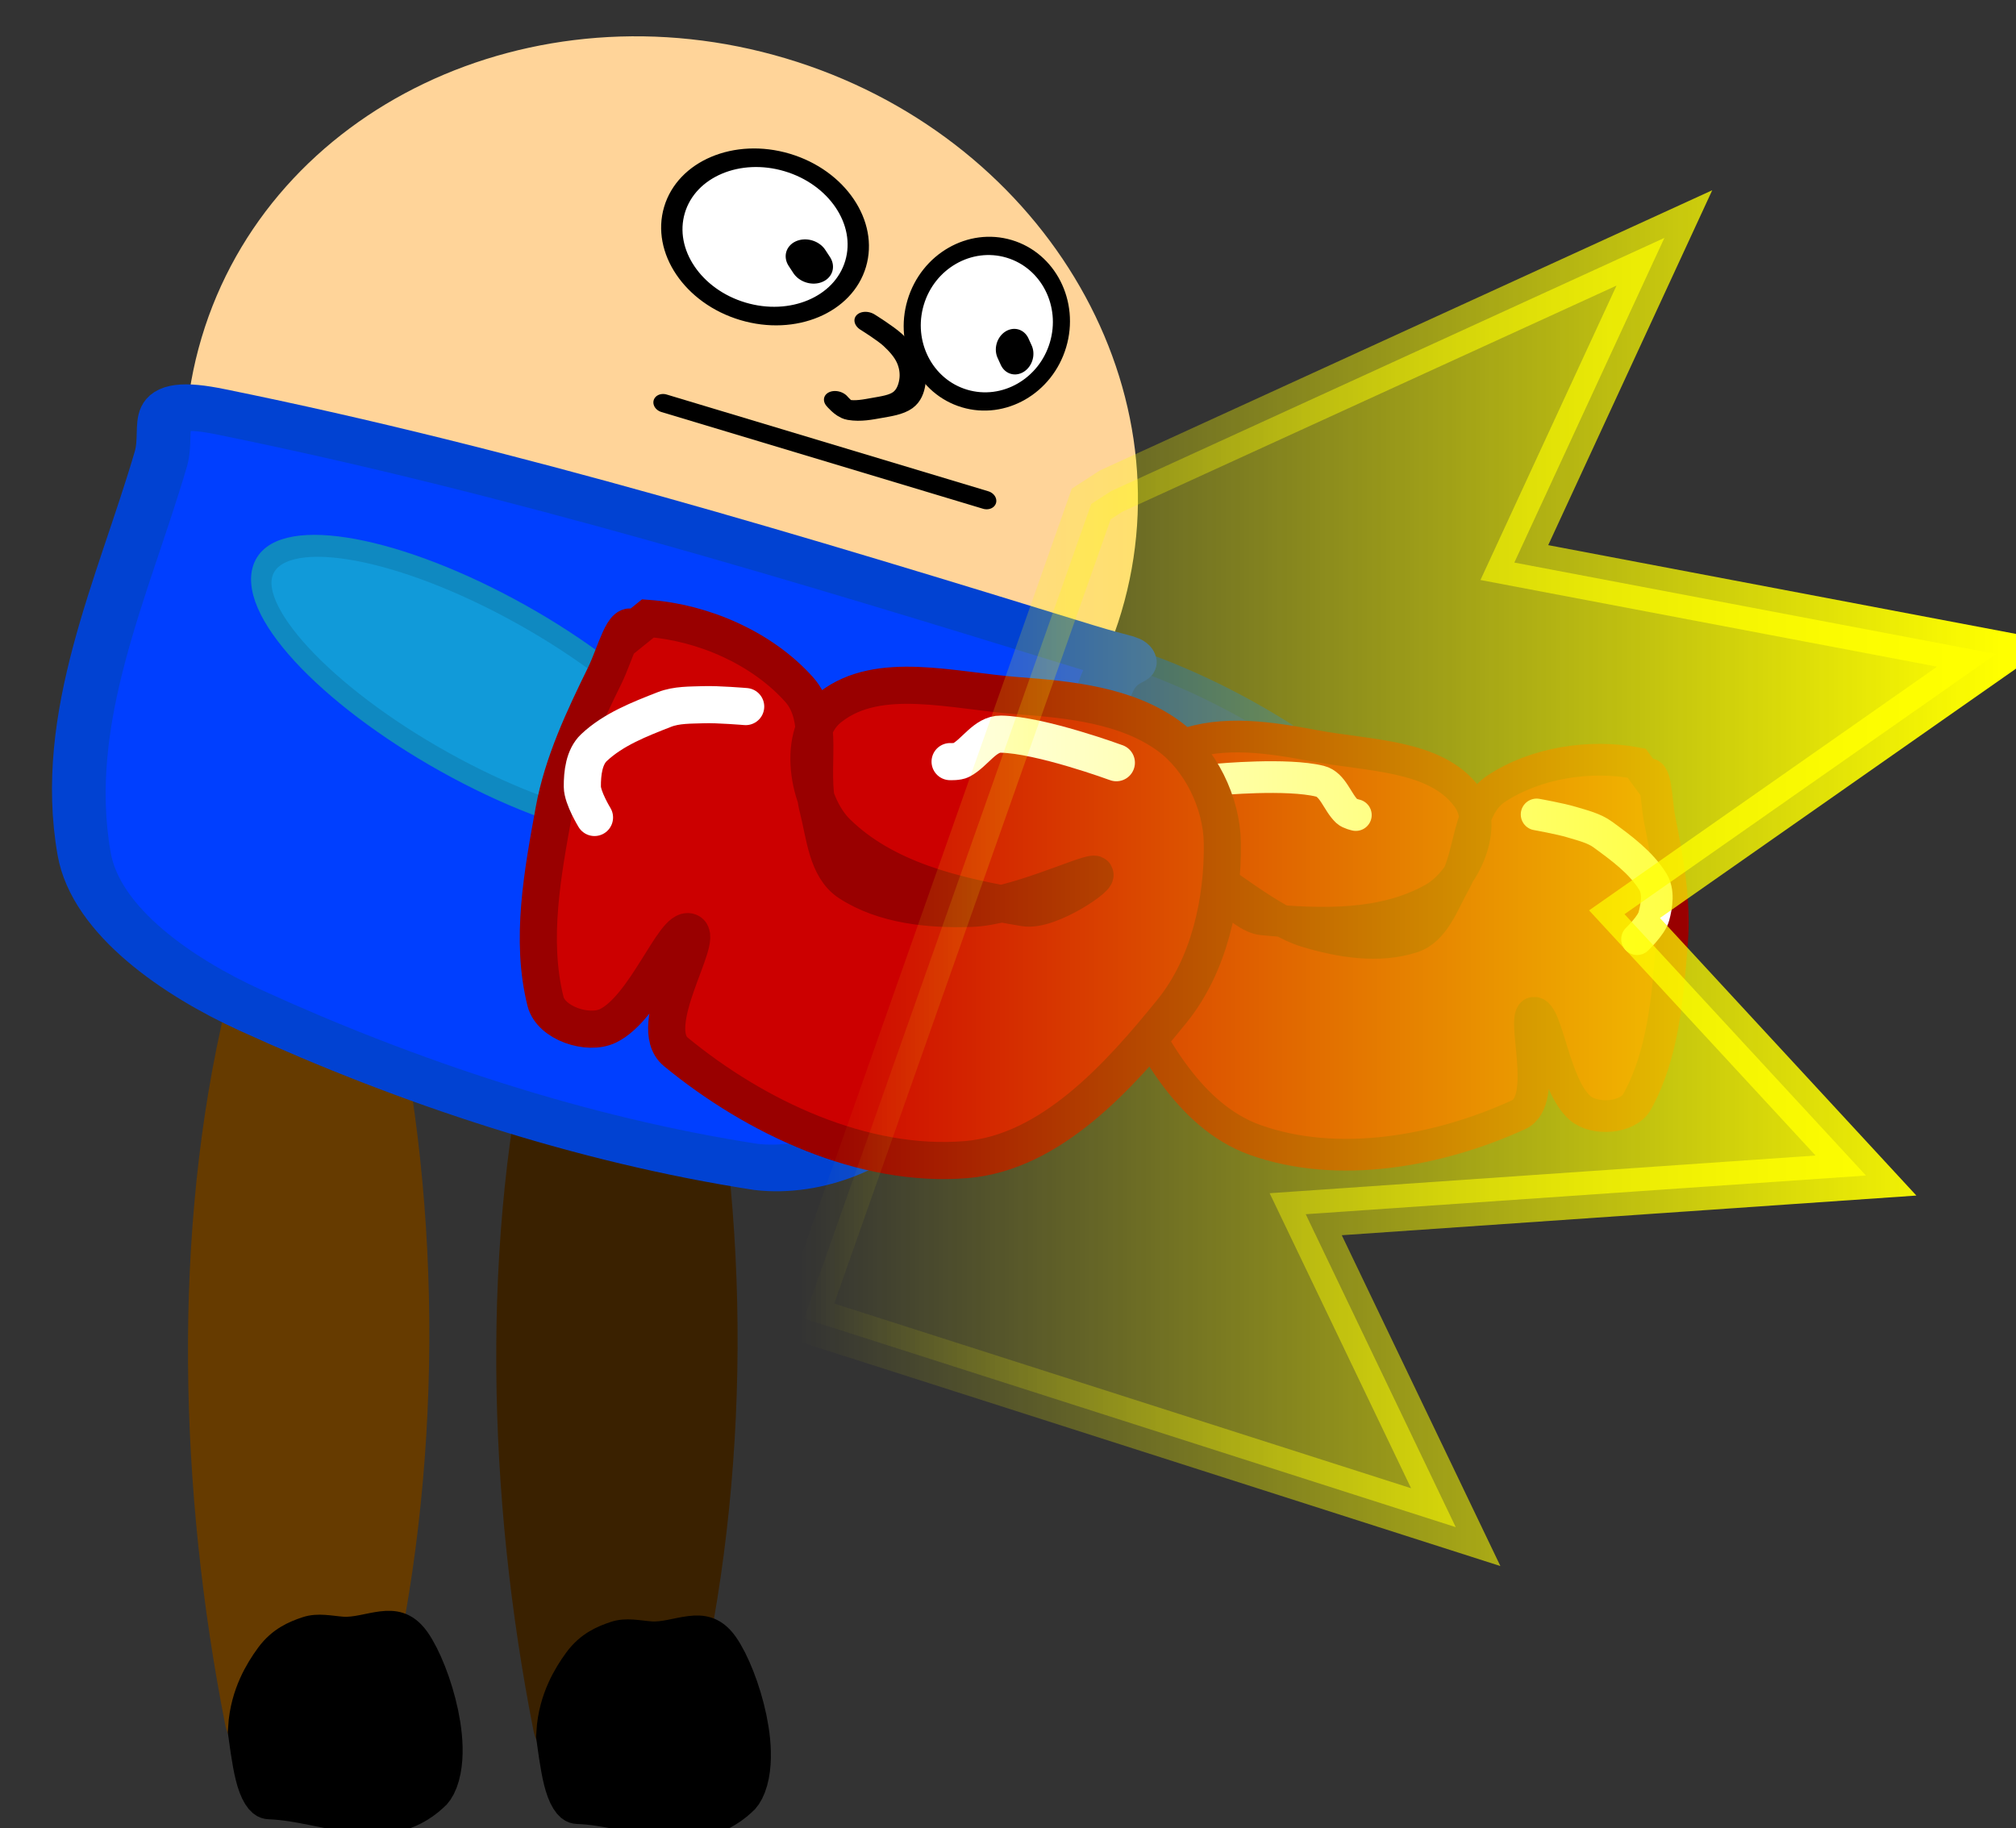 <svg version="1.1" width="86" height="78" viewBox="2 4 86 78" xmlns="http://www.w3.org/2000/svg" xmlns:xlink="http://www.w3.org/1999/xlink">
  <rect x="2" y="4" width="86" height="78" fill="#333333" stroke="none"/>
  <defs>
    <linearGradient id="grad_1" x2="1">
      <stop offset="0" stop-color="#FFFF00" stop-opacity="0"/>
      <stop offset="1" stop-color="#FFFF00" stop-opacity="1"/>
    </linearGradient>
    <linearGradient id="grad_2" x2="1">
      <stop offset="0" stop-color="#FFFF00" stop-opacity="0"/>
      <stop offset="1" stop-color="#FFFF00" stop-opacity="1"/>
    </linearGradient>
  </defs>
  <!-- Exported by Scratch - http://scratch.mit.edu/ -->
  <g id="ID0.5088273035362363">
    <path id="ID0.680017416831106" fill="#3A2100" stroke="none" stroke-linecap="round" d="M 231.800 200.550 C 234.301 210.222 233.856 221.179 230.500 230.500 C 229.564 233.098 222.939 232.275 222.250 229.600 C 219.757 219.919 219.342 209.149 222.300 199.700 C 223.430 196.716 231.035 197.551 231.800 200.550 Z " transform="matrix(0.782, 0, 0, 1.025, -149.05, -157.55)"/>
    <path id="ID0.6309642544947565" fill="#000000" stroke="#000000" stroke-width="2" stroke-linecap="round" d="M 249.500 220 C 249.823 221.335 249.996 221.734 250.750 221.750 C 253.769 221.813 257.123 222.895 259.800 221.500 C 261.002 220.956 259.785 218.575 258.750 217.750 C 257.706 216.919 256.083 217.556 254.750 217.500 C 254.085 217.472 253.405 217.377 252.750 217.500 C 252.051 217.631 251.314 217.816 250.750 218.250 C 250.182 218.687 249.575 219.292 249.500 220 Z " transform="matrix(0.782, 0, 0, 1.383, -169.45, -226.25)"/>
  </g>
  <g id="ID0.5088273035362363">
    <path id="ID0.680017416831106" fill="#663B00" stroke="none" stroke-linecap="round" d="M 231.800 200.550 C 234.301 210.222 233.856 221.179 230.500 230.500 C 229.564 233.098 222.939 232.275 222.250 229.600 C 219.757 219.919 219.342 209.149 222.300 199.700 C 223.430 196.716 231.035 197.551 231.800 200.550 Z " transform="matrix(0.782, 0, 0, 1.025, -162.2, -157.8)"/>
    <path id="ID0.6309642544947565" fill="#000000" stroke="#000000" stroke-width="2" stroke-linecap="round" d="M 249.500 220 C 249.823 221.335 249.996 221.734 250.750 221.750 C 253.769 221.813 257.123 222.895 259.800 221.500 C 261.002 220.956 259.785 218.575 258.750 217.750 C 257.706 216.919 256.083 217.556 254.750 217.500 C 254.085 217.472 253.405 217.377 252.750 217.500 C 252.051 217.631 251.314 217.816 250.750 218.250 C 250.182 218.687 249.575 219.292 249.500 220 Z " transform="matrix(0.782, 0, 0, 1.383, -182.6, -226.45)"/>
  </g>
  <path id="ID0.8365832129493356" fill="none" stroke="#666666" stroke-width="2" stroke-linecap="round" d="M 177.350 190 " transform="matrix(1, 0, 0, 1, -226, -158)"/>
  <path id="ID0.8365832129493356" fill="none" stroke="#666666" stroke-width="2" stroke-linecap="round" d="M 177.350 190 " transform="matrix(1, 0, 0, 1, -220, -191)"/>
  <path id="ID0.8365832129493356" fill="none" stroke="#666666" stroke-width="2" stroke-linecap="round" d="M 177.350 190 " transform="matrix(1, 0, 0, 1, -378, -257)"/>
  <path id="ID0.8365832129493356" fill="none" stroke="#666666" stroke-width="2" stroke-linecap="round" d="M 177.350 190 " transform="matrix(1, 0, 0, 1, -339, -98)"/>
  <path id="ID0.8365832129493356" fill="none" stroke="#666666" stroke-width="2" stroke-linecap="round" d="M 177.350 190 " transform="matrix(1, 0, 0, 1, -224, -301)"/>
  <path id="ID0.8092106799595058" fill="#FFD499" stroke="none" d="M 242.925 158.500 C 247.801 158.500 252.220 160.621 255.420 164.047 C 258.619 167.472 260.600 172.204 260.600 177.425 C 260.600 182.646 258.619 187.378 255.420 190.803 C 252.220 194.229 247.801 196.350 242.925 196.350 C 238.049 196.350 233.630 194.229 230.430 190.803 C 227.231 187.378 225.250 182.646 225.250 177.425 C 225.250 172.204 227.231 167.472 230.430 164.047 C 233.630 160.621 238.049 158.500 242.925 158.500 Z " transform="matrix(1.11, 0.331, -0.28, 0.939, -189.75, -222.75)"/>
  <path id="ID0.14808626752346754" fill="none" stroke="#000000" stroke-width="1" stroke-linecap="round" d="M 231.250 175.750 L 246.800 175.800 " transform="matrix(0.883, 0.263, -0.222, 0.747, -134.85, -170.9)"/>
  <path id="ID0.5513844583183527" fill="#FFFFFF" stroke="#000000" stroke-width="1" d="M 233.125 160 C 234.332 160 235.426 160.476 236.218 161.246 C 237.010 162.015 237.500 163.077 237.500 164.250 C 237.500 165.423 237.010 166.485 236.218 167.254 C 235.426 168.024 234.332 168.500 233.125 168.500 C 231.918 168.500 230.824 168.024 230.032 167.254 C 229.240 166.485 228.750 165.423 228.750 164.250 C 228.750 163.077 229.240 162.015 230.032 161.246 C 230.824 160.476 231.918 160 233.125 160 Z " transform="matrix(0.883, 0.263, -0.222, 0.747, -134.75, -169.9)"/>
  <path id="ID0.5513844583183527" fill="#FFFFFF" stroke="#000000" stroke-width="1" d="M 233.125 160 C 234.332 160 235.426 160.476 236.218 161.246 C 237.010 162.015 237.500 163.077 237.500 164.250 C 237.500 165.423 237.010 166.485 236.218 167.254 C 235.426 168.024 234.332 168.500 233.125 168.500 C 231.918 168.500 230.824 168.024 230.032 167.254 C 229.240 166.485 228.750 165.423 228.750 164.250 C 228.750 163.077 229.240 162.015 230.032 161.246 C 230.824 160.476 231.918 160 233.125 160 Z " transform="matrix(0.694, 0.207, -0.224, 0.751, -80.9, -153.8)"/>
  <path id="ID0.7196033955551684" fill="none" stroke="#000000" stroke-width="2" stroke-linecap="round" d="M 233 166.500 L 233.300 166.800 " transform="matrix(0.883, 0.263, -0.222, 0.747, -132.35, -170.65)"/>
  <path id="ID0.286019139457494" fill="none" stroke="#000000" stroke-width="2" stroke-linecap="round" d="M 247.500 166.250 L 247.800 166.550 " transform="matrix(0.694, 0.207, -0.237, 0.795, -87.15, -164.55)"/>
  <path id="ID0.032828168012201786" fill="#0138B1" stroke="#023993" stroke-width="1" d="M 208.125 174 C 211.263 174 214.107 174.462 216.166 175.209 C 218.225 175.956 219.500 176.987 219.500 178.125 C 219.500 179.263 218.225 180.294 216.166 181.041 C 214.107 181.788 211.263 182.250 208.125 182.250 C 204.987 182.250 202.143 181.788 200.084 181.041 C 198.025 180.294 196.750 179.263 196.750 178.125 C 196.750 176.987 198.025 175.956 200.084 175.209 C 202.143 174.462 204.987 174 208.125 174 Z " transform="matrix(-0.817, -0.455, -0.541, 0.685, 319.4, 9.8)"/>
  <path id="ID0.10849038045853376" fill="#C5A377" stroke="#B4956C" stroke-width="2" d="M 205.375 191.250 C 206.927 191.250 208.333 191.852 209.351 192.825 C 210.370 193.798 211 195.142 211 196.625 C 211 198.108 210.370 199.452 209.351 200.425 C 208.333 201.398 206.927 202 205.375 202 C 203.823 202 202.417 201.398 201.399 200.425 C 200.380 199.452 199.750 198.108 199.750 196.625 C 199.750 195.142 200.380 193.798 201.399 192.825 C 202.417 191.852 203.823 191.250 205.375 191.250 Z " transform="matrix(0.883, 0.263, -0.222, 0.747, -75.15, -157.8)"/>
  <path id="ID0.3222357570193708" fill="none" stroke="#000000" stroke-width="1" stroke-linecap="round" d="M 332.100 155.250 C 332.100 155.250 331.336 155.529 331 155.750 C 330.695 155.951 330.401 156.195 330.200 156.500 C 330.006 156.795 329.885 157.149 329.850 157.500 C 329.816 157.835 329.833 158.208 330 158.500 C 330.187 158.828 330.537 159.039 330.850 159.250 C 331.158 159.458 331.483 159.689 331.850 159.750 C 332.034 159.781 332.350 159.500 332.350 159.500 " transform="matrix(-1.091, -0.325, -0.242, 0.814, 438.9, -0.7)"/>
  <path id="ID0.8365832129493356" fill="none" stroke="#666666" stroke-width="2" stroke-linecap="round" d="M 177.350 190 " transform="matrix(1, 0, 0, 1, -33, -50)"/>
  <path id="ID0.8365832129493356" fill="none" stroke="#666666" stroke-width="2" stroke-linecap="round" d="M 177.350 190 " transform="matrix(1, 0, 0, 1, -218, -128)"/>
  <path id="ID0.8365832129493356" fill="none" stroke="#666666" stroke-width="2" stroke-linecap="round" d="M 177.350 190 " transform="matrix(1, 0, 0, 1, -19, -58)"/>
  <path id="ID0.8365832129493356" fill="none" stroke="#666666" stroke-width="2" stroke-linecap="round" d="M 177.350 190 " transform="matrix(1, 0, 0, 1, -230, -48)"/>
  <path id="ID0.8092106799595058" fill="#003FFF" stroke="#0142D2" stroke-width="2" d="M 226.550 179.700 C 237.434 178.545 248.476 178.630 259.600 178.750 C 262.374 178.771 260.758 178.370 260.650 180.050 C 260.219 186.765 260.127 193.669 258.150 200.100 C 257.515 202.165 255.447 204.120 253.350 204.550 C 246.917 205.594 240.210 205.349 233.850 204.300 C 230.985 203.828 227.483 202.523 226.350 199.850 C 224.056 194.436 224.924 188.230 224.900 182.400 C 224.877 180.942 223.706 179.989 226.550 179.700 Z " transform="matrix(1.11, 0.331, -0.28, 0.939, -189.7, -222.15)"/>
  <g id="ID0.8711371798999608">
    <path id="ID0.032828168012201786" fill="#119AD9" stroke="#0F89C1" stroke-width="1" d="M 208.125 174 C 211.263 174 214.107 174.462 216.166 175.209 C 218.225 175.956 219.500 176.987 219.500 178.125 C 219.500 179.263 218.225 180.294 216.166 181.041 C 214.107 181.788 211.263 182.250 208.125 182.250 C 204.987 182.250 202.143 181.788 200.084 181.041 C 198.025 180.294 196.750 179.263 196.750 178.125 C 196.750 176.987 198.025 175.956 200.084 175.209 C 202.143 174.462 204.987 174 208.125 174 Z " transform="matrix(-0.824, -0.442, 0.284, -0.825, 143.5, 272.3)"/>
    <path id="ID0.10849038045853376" fill="#FFD499" stroke="#DCB684" stroke-width="2" d="M 205.375 191.250 C 206.927 191.250 208.333 191.852 209.351 192.825 C 210.370 193.798 211 195.142 211 196.625 C 211 198.108 210.370 199.452 209.351 200.425 C 208.333 201.398 206.927 202 205.375 202 C 203.823 202 202.417 201.398 201.399 200.425 C 200.380 199.452 199.750 198.108 199.750 196.625 C 199.750 195.142 200.380 193.798 201.399 192.825 C 202.417 191.852 203.823 191.250 205.375 191.250 Z " transform="matrix(-0.217, -0.896, 0.758, -0.183, -74.05, 258.3)"/>
  </g>
  <g id="ID0.9547683726996183">
    <path id="ID0.8264966602437198" fill="#CC0000" stroke="#990000" stroke-width="2" stroke-linecap="round" d="M 184.700 195.550 C 183.999 195.025 184.111 197.087 183.900 198.350 C 183.473 200.902 183.067 203.528 183.350 206.100 C 183.725 209.512 184.101 213.147 185.850 216.100 C 186.463 217.135 188.562 217.211 189.450 216.400 C 191.095 214.897 191.332 210.233 192.200 210.300 C 193.068 210.367 191.355 215.859 193.350 216.700 C 198.471 218.858 204.823 219.819 210 217.800 C 214.248 216.143 216.616 211.166 218.350 206.950 C 219.547 204.040 219.294 200.502 218.350 197.500 C 217.703 195.444 215.936 193.508 213.900 192.800 C 211.272 191.887 208.267 192.456 205.550 193.050 C 202.095 193.807 197.960 193.844 196.050 196.500 C 194.608 198.398 196.321 201.858 198.300 202.900 C 201.503 204.587 205.373 204.375 209.150 203.900 C 210.518 203.728 212.718 200.940 212.200 201.100 C 211.659 201.267 208.563 204.023 206.400 204.750 C 204.278 205.463 201.846 205.936 199.700 205.300 C 198.316 204.890 197.696 203.186 196.950 201.950 C 195.834 200.101 195.989 197.232 194.150 196.100 C 191.597 194.529 188.178 194.107 185.250 194.750 Z " transform="matrix(-0.676, 0.02, 0.02, 0.676, 193.15, -98.8)"/>
    <path id="ID0.33946908731013536" fill="none" stroke="#FFFFFF" stroke-width="2" stroke-linecap="round" d="M 211.650 195 C 211.650 195 207.305 194.726 205.250 195.300 C 204.431 195.529 204.201 196.649 203.600 197.250 C 203.450 197.400 203.050 197.500 203.050 197.500 " transform="matrix(-0.676, 0.02, 0.02, 0.676, 193.15, -98.8)"/>
    <path id="ID0.926351176109165" fill="none" stroke="#FFFFFF" stroke-width="2" stroke-linecap="round" d="M 191.650 197.800 C 191.650 197.800 190.166 198.109 189.450 198.350 C 188.779 198.576 188.059 198.764 187.500 199.200 C 186.367 200.083 185.172 201.008 184.450 202.250 C 184.082 202.883 184.236 203.749 184.450 204.450 C 184.623 205.017 185.550 205.850 185.550 205.850 " transform="matrix(-0.676, 0.02, 0.02, 0.676, 193.15, -98.8)"/>
  </g>
  <g id="ID0.9547683726996183">
    <path id="ID0.8264966602437198" fill="#CC0000" stroke="#990000" stroke-width="2" stroke-linecap="round" d="M 184.700 195.550 C 183.999 195.025 184.111 197.087 183.900 198.350 C 183.473 200.902 183.067 203.528 183.350 206.100 C 183.725 209.512 184.101 213.147 185.850 216.100 C 186.463 217.135 188.562 217.211 189.450 216.400 C 191.095 214.897 191.332 210.233 192.200 210.300 C 193.068 210.367 191.355 215.859 193.350 216.700 C 198.471 218.858 204.823 219.819 210 217.800 C 214.248 216.143 216.616 211.166 218.350 206.950 C 219.547 204.040 219.294 200.502 218.350 197.500 C 217.703 195.444 215.936 193.508 213.900 192.800 C 211.272 191.887 208.267 192.456 205.550 193.050 C 202.095 193.807 197.960 193.844 196.050 196.500 C 194.608 198.398 196.321 201.858 198.300 202.900 C 201.503 204.587 205.373 204.375 209.150 203.900 C 210.518 203.728 212.718 200.940 212.200 201.100 C 211.659 201.267 208.563 204.023 206.400 204.750 C 204.278 205.463 201.846 205.936 199.700 205.300 C 198.316 204.890 197.696 203.186 196.950 201.950 C 195.834 200.101 195.989 197.232 194.150 196.100 C 191.597 194.529 188.178 194.107 185.250 194.750 Z " transform="matrix(0.759, 0.226, -0.226, 0.759, -66.95, -159.3)"/>
    <path id="ID0.33946908731013536" fill="none" stroke="#FFFFFF" stroke-width="2" stroke-linecap="round" d="M 211.650 195 C 211.650 195 207.305 194.726 205.250 195.300 C 204.431 195.529 204.201 196.649 203.600 197.250 C 203.450 197.400 203.050 197.500 203.050 197.500 " transform="matrix(0.759, 0.226, -0.226, 0.759, -66.95, -159.3)"/>
    <path id="ID0.926351176109165" fill="none" stroke="#FFFFFF" stroke-width="2" stroke-linecap="round" d="M 191.650 197.800 C 191.650 197.800 190.166 198.109 189.450 198.350 C 188.779 198.576 188.059 198.764 187.500 199.200 C 186.367 200.083 185.172 201.008 184.450 202.250 C 184.082 202.883 184.236 203.749 184.450 204.450 C 184.623 205.017 185.550 205.850 185.550 205.850 " transform="matrix(0.759, 0.226, -0.226, 0.759, -66.95, -159.3)"/>
  </g>
  <path id="ID0.3325911215506494" fill="url(#grad_1)" stroke="url(#grad_2)" stroke-width="2" stroke-linecap="round" d="M 270.850 142.500 L 294.450 131.700 L 288.050 145.550 L 308.600 149.450 L 292.750 160.550 L 303.050 171.700 L 279.150 173.350 L 285.550 186.700 L 257.750 177.800 L 270 143.050 Z " transform="matrix(1, 0, 0, 1, -221.45, -117.55)"/>
</svg>